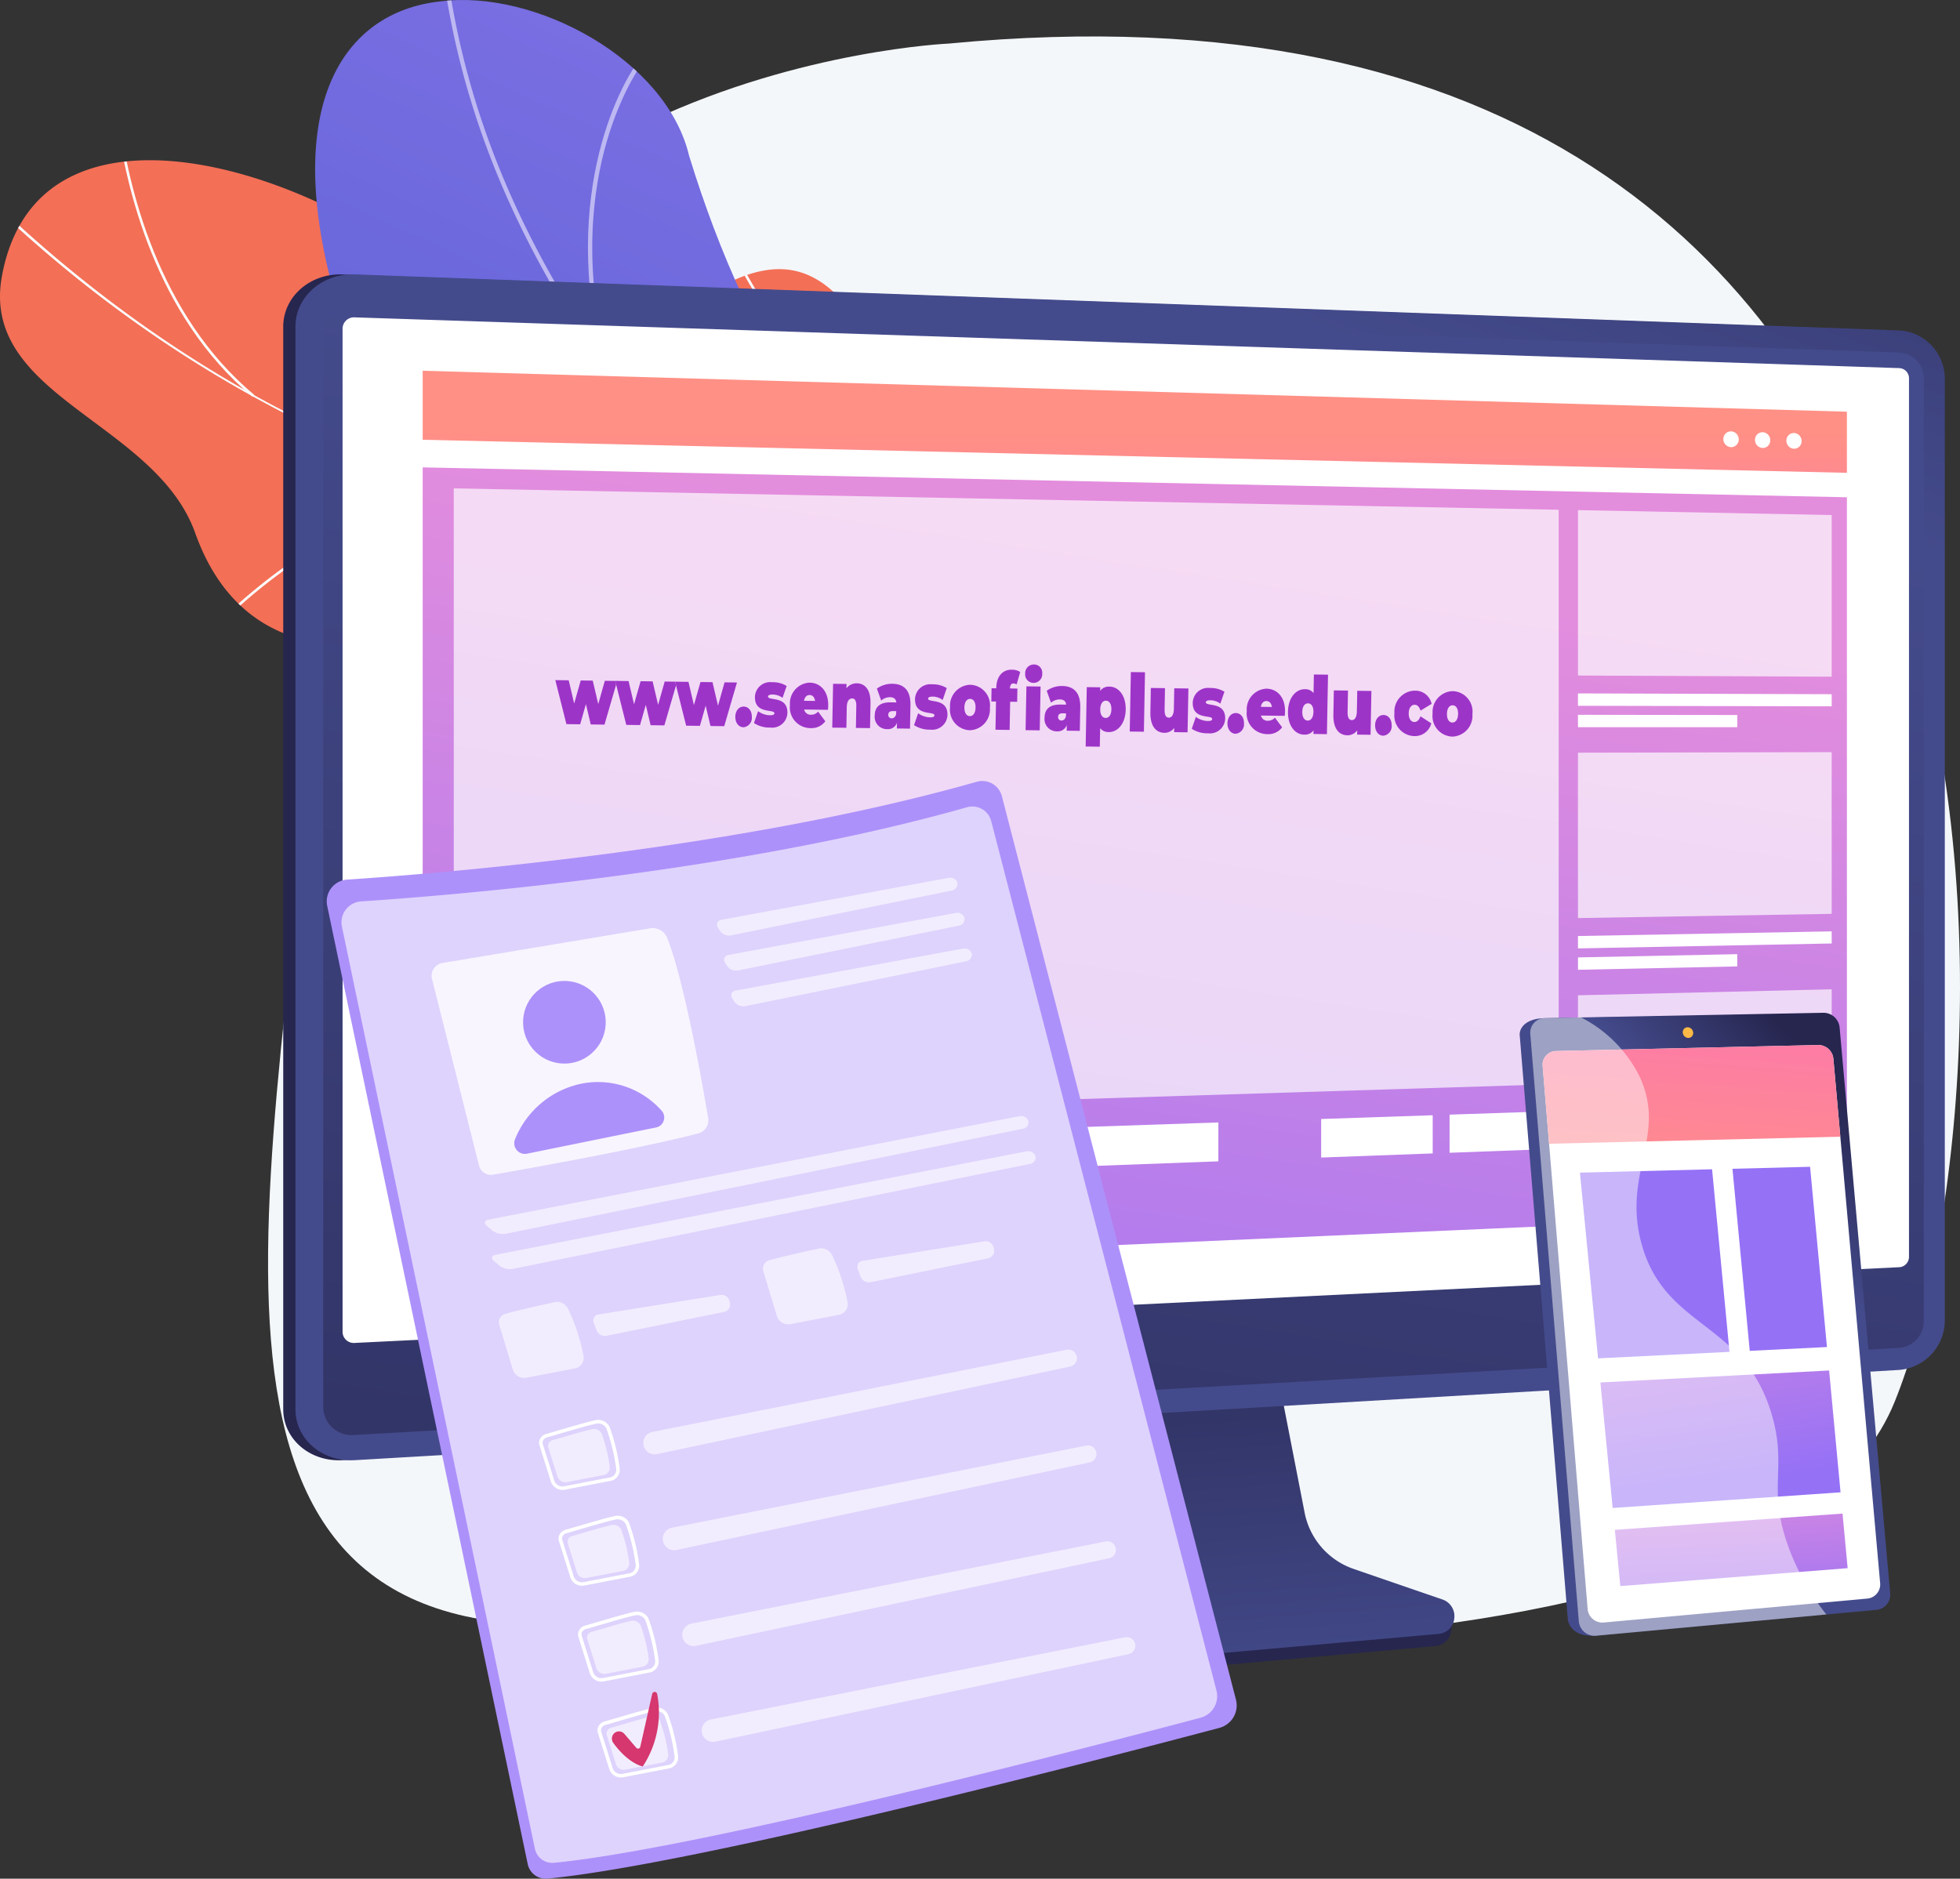 <svg xmlns="http://www.w3.org/2000/svg" xmlns:xlink="http://www.w3.org/1999/xlink" width="232.107" height="222.508" viewBox="0 0 232.107 222.508">
  <rect x="0" y="0" width="232.107" height="222.508" fill="#333333" stroke="none"/>
  <defs>
    <linearGradient id="linear-gradient" x1="-3.276" y1="-7.408" x2="-2.983" y2="-4.109" gradientUnits="objectBoundingBox">
      <stop offset="0" stop-color="#ffc444"/>
      <stop offset="0.996" stop-color="#f36f56"/>
    </linearGradient>
    <clipPath id="clip-path">
      <path id="Trazado_101243" data-name="Trazado 101243" d="M-2574.7,7261.89c4.646,8.705,9.733,17.373,14.459,26.114-3.565,4.358-7.865,9.4-13.7,5.506-8.108-5.411-22.323,4.021-27.916,9.554-6.922,6.848-23.259,20.259-29.989,7.622-5.6-10.52-4.884-19.223-18.838-15.056s-24.542.992-29.027-11.562c-4.72-13.21-25.525-16.146-22.887-30.453,4.6-24.929,41.928-11.038,55.365,3.84s17.907,4,29.665-2.538c16.052-8.923,17.358,13.095,27.47,13.862C-2582.173,7269.382-2580.21,7265.73-2574.7,7261.89Z" transform="translate(2702.83 -7239.912)" fill="none"/>
    </clipPath>
    <clipPath id="clip-path-2">
      <path id="Trazado_101252" data-name="Trazado 101252" d="M-2053.932,7126.832q10.773-6.8,21.282-14.122c.175.058-4.709-17.757-16.524-23-23.206-10.014-19.39-29.924-20.376-40.282-.816-14.862-10.143-29.23-22.872-20.122-12.547,8.545-27.076-18.643-34.317-41.34-2.66-11.43-18.271-19.809-29.489-18.333-11.565,1.252-18.736,12.36-12.523,34.739,6.091,26.4,30.342,33.2,42.319,42.48,11.773,9.1,1.022,25.457,17.832,30.7,14.363,4.91,30.2,5.994,30.754,19.914C-2077.482,7111.306-2072.085,7120.363-2053.932,7126.832Z" transform="translate(2171.042 -6969.465)" fill="none"/>
    </clipPath>
    <linearGradient id="linear-gradient-2" x1="-0.093" y1="-0.943" x2="-0.529" y2="0.147" gradientUnits="objectBoundingBox">
      <stop offset="0" stop-color="#aa80f9"/>
      <stop offset="0.996" stop-color="#6165d7"/>
    </linearGradient>
    <linearGradient id="linear-gradient-3" x1="0.104" y1="0.52" x2="0.271" y2="0.496" gradientUnits="objectBoundingBox">
      <stop offset="0.004" stop-color="#26264f"/>
      <stop offset="1" stop-color="#444b8c"/>
    </linearGradient>
    <linearGradient id="linear-gradient-4" x1="0.224" y1="1.168" x2="0.333" y2="0.92" gradientUnits="objectBoundingBox">
      <stop offset="0" stop-color="#444b8c"/>
      <stop offset="0.996" stop-color="#26264f"/>
    </linearGradient>
    <linearGradient id="linear-gradient-5" x1="0.544" y1="1.144" x2="0.375" y2="-0.313" xlink:href="#linear-gradient-4"/>
    <linearGradient id="linear-gradient-6" x1="0.69" y1="0.085" x2="0.96" y2="-0.45" xlink:href="#linear-gradient-4"/>
    <linearGradient id="linear-gradient-7" x1="0.574" y1="0.133" x2="0.226" y2="1.688" xlink:href="#linear-gradient-4"/>
    <linearGradient id="linear-gradient-8" x1="0.596" y1="0.113" x2="0.23" y2="1.443" gradientUnits="objectBoundingBox">
      <stop offset="0.004" stop-color="#e38ddd"/>
      <stop offset="1" stop-color="#9571f6"/>
    </linearGradient>
    <linearGradient id="linear-gradient-9" x1="0.499" y1="0.59" x2="0.478" y2="3.084" gradientUnits="objectBoundingBox">
      <stop offset="0" stop-color="#ff9085"/>
      <stop offset="1" stop-color="#fb6fbb"/>
    </linearGradient>
    <linearGradient id="linear-gradient-10" x1="0.783" y1="0.513" x2="1.84" y2="0.513" xlink:href="#linear-gradient-4"/>
    <linearGradient id="linear-gradient-11" x1="1.204" y1="0.66" x2="1.349" y2="0.427" xlink:href="#linear-gradient-4"/>
    <linearGradient id="linear-gradient-12" x1="0.242" y1="1.669" x2="0.903" y2="-1.221" xlink:href="#linear-gradient-9"/>
    <linearGradient id="linear-gradient-13" x1="28.137" y1="-0.692" x2="-2.69" y2="80.748" xlink:href="#linear-gradient"/>
    <linearGradient id="linear-gradient-14" x1="-4.783" y1="0.412" x2="-3.779" y2="2.133" xlink:href="#linear-gradient-8"/>
    <linearGradient id="linear-gradient-15" x1="-8.374" y1="-0.165" x2="-6.545" y2="1.869" xlink:href="#linear-gradient-8"/>
    <linearGradient id="linear-gradient-16" x1="-3.028" y1="-0.246" x2="-2.53" y2="1.64" xlink:href="#linear-gradient-8"/>
    <linearGradient id="linear-gradient-17" x1="-3.091" y1="-0.246" x2="-2.749" y2="2.138" xlink:href="#linear-gradient-8"/>
    <linearGradient id="linear-gradient-18" x1="-22.216" y1="-8.871" x2="-27.178" y2="-3.544" gradientUnits="objectBoundingBox">
      <stop offset="0" stop-color="#d5376e"/>
      <stop offset="1" stop-color="#ef7549"/>
    </linearGradient>
  </defs>
  <g id="Grupo_53588" data-name="Grupo 53588" transform="translate(2702.838 -6969.465)">
    <g id="Grupo_53574" data-name="Grupo 53574" transform="translate(-2702.838 6969.465)">
      <g id="Grupo_53546" data-name="Grupo 53546">
        <path id="Trazado_101236" data-name="Trazado 101236" d="M-2169.869,7031.848s-69.583,3.023-73.53,64.22-22.207,119.421,22.207,122.9,148.541,10.226,163.346-26.232S-2035.639,7019.009-2169.869,7031.848Z" transform="translate(2282.205 -7026.686)" fill="#f4f7fa"/>
        <g id="Grupo_53520" data-name="Grupo 53520" transform="translate(0 18.977)">
          <g id="Grupo_53519" data-name="Grupo 53519">
            <path id="Trazado_101237" data-name="Trazado 101237" d="M-2570.458,7293.208a11.833,11.833,0,0,0,1.568-5.356c-.871-6.263-1.739-18.095-6.817-22.439-.868-.742-5.162,2.192-6.411,1.98-3.192,1.207-4.225,1.824-7.823,1.479-10.623-1.015-11.426-22.8-27.615-13.942-11.859,6.49-16.216,17.422-29.679,2.53s-50.767-28.766-55.373-3.842c-2.643,14.3,18.17,17.242,22.887,30.454,4.482,12.555,15.072,15.727,29.028,11.561s13.224,4.534,18.839,15.058c6.745,12.641,23.024-.784,30.011-7.623C-2596.216,7297.562-2578.174,7287.334-2570.458,7293.208Z" transform="translate(2702.839 -7239.915)" fill="url(#linear-gradient)"/>
            <g id="Grupo_53518" data-name="Grupo 53518" transform="translate(0.001)">
              <g id="Grupo_53517" data-name="Grupo 53517" clip-path="url(#clip-path)">
                <g id="Grupo_53516" data-name="Grupo 53516" transform="translate(-0.445 -5.205)">
                  <path id="Trazado_101238" data-name="Trazado 101238" d="M-2577.9,7348.959l-.1-.287c-44.155,16.158-93.112,4.368-130.96-31.539l-.21.223c17.937,17.017,39.194,29.051,61.472,34.8A117.066,117.066,0,0,0-2577.9,7348.959Z" transform="translate(2709.177 -7306.511)" fill="#fcfdfe"/>
                  <path id="Trazado_101239" data-name="Trazado 101239" d="M-1663.471,7887.372c5.588-11.583,19.687-26.381,31.427-32.986l-.15-.267c-11.787,6.633-25.941,21.489-31.552,33.121Z" transform="translate(1737.102 -7805.816)" fill="#fcfdfe"/>
                  <path id="Trazado_101240" data-name="Trazado 101240" d="M-1426.472,7433.8l-.021-.3c-6.985.49-13.95-2.57-20.7-9.1-4.95-4.785-9.671-11.288-14.033-19.327l-.268.146c4.377,8.066,9.117,14.593,14.089,19.4C-1440.591,7431.2-1433.548,7434.292-1426.472,7433.8Z" transform="translate(1549.044 -7388.274)" fill="#fcfdfe"/>
                  <path id="Trazado_101241" data-name="Trazado 101241" d="M-2297.071,7798.866l-.006-.3c-13.215.247-24.5,8.359-31.639,15.122l.21.222C-2321.405,7807.179-2310.188,7799.111-2297.071,7798.866Z" transform="translate(2355.412 -7754.157)" fill="#fcfdfe"/>
                  <path id="Trazado_101242" data-name="Trazado 101242" d="M-2490.241,7198.962l.2-.234c-11.444-9.526-14.944-24.758-16.011-32.99l-.3.04C-2505.287,7174.054-2501.766,7189.371-2490.241,7198.962Z" transform="translate(2520.591 -7165.738)" fill="#fcfdfe"/>
                </g>
              </g>
            </g>
          </g>
        </g>
        <g id="Grupo_53524" data-name="Grupo 53524" transform="translate(37.315)">
          <g id="Grupo_53523" data-name="Grupo 53523">
            <g id="Grupo_53522" data-name="Grupo 53522" clip-path="url(#clip-path-2)">
              <path id="Trazado_101244" data-name="Trazado 101244" d="M-2053.932,7126.832q10.773-6.8,21.282-14.122c.175.058-4.709-17.757-16.524-23-23.206-10.014-19.39-29.924-20.376-40.282-.86-14.831-9.474-27.485-22.5-21.953-14.577,5.855-27.708-16.746-34.685-39.509-2.66-11.43-18.271-19.809-29.489-18.333-11.565,1.252-18.736,12.36-12.523,34.739,6.091,26.4,30.342,33.2,42.319,42.48,11.773,9.1,1.022,25.457,17.832,30.7,14.363,4.91,30.2,5.994,30.754,19.914C-2077.482,7111.306-2072.085,7120.363-2053.932,7126.832Z" transform="translate(2171.042 -6969.465)" fill="url(#linear-gradient-2)"/>
              <g id="Grupo_53521" data-name="Grupo 53521" transform="translate(-2.081 -6.965)">
                <path id="Trazado_101245" data-name="Trazado 101245" d="M-1848.223,7030.793c-.063-.148-22.98-32.038-50.811-60.634-4.2-4.76-8.575-9.5-12.806-14.089-23.561-25.541-45.816-49.667-49.4-85.872l-.5.05c3.6,36.375,25.915,60.56,49.535,86.165,4.229,4.585,8.6,9.325,12.807,14.09a591.822,591.822,0,0,1,50.724,60.506Z" transform="translate(1978.513 -6870.199)" fill="#beb8f2"/>
                <path id="Trazado_101246" data-name="Trazado 101246" d="M-2155.7,7441.512l.206-.462c-12.779-5.718-29.106-14.661-37.877-19.464-7.1-3.887-7.118-3.877-7.337-3.735l.137.213-.02.249c.327.075,3.261,1.683,6.976,3.717C-2184.833,7426.837-2168.5,7435.785-2155.7,7441.512Z" transform="translate(2200.704 -7379.383)" fill="#beb8f2"/>
                <path id="Trazado_101247" data-name="Trazado 101247" d="M-1708.2,7096.588c-3.047-11.633-1.756-20.757-.136-26.363,1.765-6.106,4.38-9.713,4.78-9.984l-.11-.162.055-.314c-.149-.026-.266.065-.43.244-2.345,2.549-10.006,16.251-4.648,36.708Z" transform="translate(1744.945 -7046.46)" fill="#beb8f2"/>
                <path id="Trazado_101248" data-name="Trazado 101248" d="M-925.9,7786.568l.435-.257c-12.207-20.563-6.441-47.353-3.4-57.916a8.292,8.292,0,0,0,.226-.84l-.5-.054.252.027-.251-.029c-.009.063-.1.384-.209.756a103.692,103.692,0,0,0-3.963,22.517C-934.139,7764.839-931.646,7776.884-925.9,7786.568Z" transform="translate(1022.383 -7667.344)" fill="#beb8f2"/>
                <path id="Trazado_101249" data-name="Trazado 101249" d="M-1450.813,8353.774l-.117-.22.023.249-.259-.157.076-.292h0c.3-.177,20.142-7.687,35.926,3.095l-.285.419C-1431.072,8346.193-1450.631,8353.688-1450.813,8353.774Zm-.117-.223-.023-.251Z" transform="translate(1503.76 -8246.765)" fill="#beb8f2"/>
                <path id="Trazado_101250" data-name="Trazado 101250" d="M-435.965,8714.327c-2.115-4.332-3.867-12.543-.21-27.05.208-.823.208-.823.137-.936l-.428.27.214-.135-.251,0c-.007.06-.079.349-.163.682-3.695,14.654-1.906,22.986.245,27.4Z" transform="translate(562.428 -8558.906)" fill="#beb8f2"/>
                <path id="Trazado_101251" data-name="Trazado 101251" d="M-841.684,8876.49l.387-.325c-5.761-6.85-19.274-7.736-26.816-7.655-.239,0-.393,0-.45,0l-.029.5c.061,0,.227,0,.484,0C-860.655,8868.936-847.311,8869.8-841.684,8876.49Z" transform="translate(962.064 -8728.287)" fill="#beb8f2"/>
              </g>
            </g>
          </g>
        </g>
        <g id="Grupo_53537" data-name="Grupo 53537" transform="translate(33.541 32.499)">
          <path id="Trazado_101253" data-name="Trazado 101253" d="M-2217.785,7573.058c-3.875.227-7.042-2.482-7.042-6.039v-128.2c0-3.557,3.168-6.337,7.042-6.2l182.912,6.637a5.739,5.739,0,0,1,5.365,5.8v111.393a5.9,5.9,0,0,1-5.365,5.919Z" transform="translate(2224.827 -7432.618)" fill="url(#linear-gradient-3)"/>
          <path id="Trazado_101254" data-name="Trazado 101254" d="M-1100.206,9253.136a8.924,8.924,0,0,1-5.725-6.819l-4.255-22.1-36.4,1.356-4.48,23.02c-.627,3.225,1.884,6.457,4.777,7.646l15.229,6.249a18.914,18.914,0,0,0,8.9,1.355l32.184-2.888a2.047,2.047,0,0,0,1.8-1.856c.11-1,.769-2.113-.128-2.425Z" transform="translate(1226.5 -9098.508)" fill="url(#linear-gradient-4)"/>
          <path id="Trazado_101255" data-name="Trazado 101255" d="M-1083.583,9238.8a8.845,8.845,0,0,1-5.719-6.733l-4.251-21.817-35.512,1.34-4.475,22.729a6.718,6.718,0,0,0,3.921,7.549l15.214,6.173a19.137,19.137,0,0,0,8.894,1.336l32.152-2.852a2.032,2.032,0,0,0,1.8-1.833,2.088,2.088,0,0,0-1.353-2.219Z" transform="translate(1210.237 -9085.516)" fill="url(#linear-gradient-5)"/>
          <g id="Grupo_53536" data-name="Grupo 53536" transform="translate(1.448)">
            <g id="Grupo_53525" data-name="Grupo 53525">
              <path id="Trazado_101256" data-name="Trazado 101256" d="M-2197.146,7573.058c-3.875.227-7.043-2.482-7.043-6.039v-128.2c0-3.557,3.168-6.337,7.043-6.2l182.912,6.637a5.739,5.739,0,0,1,5.365,5.8v111.393a5.9,5.9,0,0,1-5.365,5.919Z" transform="translate(2204.188 -7432.618)" fill="url(#linear-gradient-6)"/>
              <path id="Trazado_101257" data-name="Trazado 101257" d="M-1970.679,7481.519l-182.912-6.268a3.465,3.465,0,0,0-3.756,3.312V7606.48a3.376,3.376,0,0,0,3.756,3.229l182.912-10.318a3.146,3.146,0,0,0,2.873-3.163V7484.62A3.063,3.063,0,0,0-1970.679,7481.519Z" transform="translate(2160.633 -7472.257)" fill="url(#linear-gradient-7)"/>
              <path id="Trazado_101258" data-name="Trazado 101258" d="M-2123.216,7626.555a1.328,1.328,0,0,1-1.464-1.27v-118.9a1.354,1.354,0,0,1,1.464-1.293l182.911,6.011a1.2,1.2,0,0,1,1.123,1.209v104.045a1.222,1.222,0,0,1-1.123,1.229Z" transform="translate(2130.259 -7500.002)" fill="#fff"/>
            </g>
            <g id="Grupo_53535" data-name="Grupo 53535" transform="translate(15.066 11.412)">
              <path id="Trazado_101259" data-name="Trazado 101259" d="M-1820.815,7846.667l-168.659,7.407v-95.717l168.659,3.54Z" transform="translate(1989.474 -7746.913)" fill="url(#linear-gradient-8)"/>
              <path id="Trazado_101260" data-name="Trazado 101260" d="M-1820.815,7607.345l-168.659-3.915v-8.174l168.659,4.85Z" transform="translate(1989.474 -7595.256)" fill="url(#linear-gradient-9)"/>
              <g id="Grupo_53526" data-name="Grupo 53526" transform="translate(154.029 7.175)">
                <path id="Trazado_101261" data-name="Trazado 101261" d="M207.484,7698.477a.9.9,0,0,1-.91.914.954.954,0,0,1-.911-.96.9.9,0,0,1,.911-.914A.954.954,0,0,1,207.484,7698.477Z" transform="translate(-205.664 -7697.516)" fill="#fff"/>
                <path id="Trazado_101262" data-name="Trazado 101262" d="M260.818,7699.9a.891.891,0,0,1-.9.911.95.95,0,0,1-.906-.957.892.892,0,0,1,.906-.911A.949.949,0,0,1,260.818,7699.9Z" transform="translate(-255.265 -7698.839)" fill="#fff"/>
                <path id="Trazado_101263" data-name="Trazado 101263" d="M313.85,7701.308a.887.887,0,0,1-.9.907.945.945,0,0,1-.9-.955.888.888,0,0,1,.9-.908A.946.946,0,0,1,313.85,7701.308Z" transform="translate(-304.585 -7700.154)" fill="#fff"/>
              </g>
              <g id="Grupo_53527" data-name="Grupo 53527" transform="translate(3.679 13.931)" opacity="0.68">
                <path id="Trazado_101264" data-name="Trazado 101264" d="M-1806.2,7864.34l-130.845,4.108v-74.656l130.845,2.532Z" transform="translate(1937.047 -7793.792)" fill="#fff"/>
              </g>
              <g id="Grupo_53529" data-name="Grupo 53529" transform="translate(136.812 16.507)">
                <g id="Grupo_53528" data-name="Grupo 53528" transform="translate(0)">
                  <path id="Trazado_101265" data-name="Trazado 101265" d="M-9.657,7850.238-39.7,7850.1V7830.51l30.046.581Z" transform="translate(39.702 -7830.51)" fill="#fff" opacity="0.68"/>
                </g>
                <path id="Trazado_101266" data-name="Trazado 101266" d="M-9.657,8141.417l-30.046-.062v-1.467l30.046.094Z" transform="translate(39.702 -8118.18)" fill="#fff"/>
                <path id="Trazado_101267" data-name="Trazado 101267" d="M-20.836,8177.461l-18.866,0v-1.468l18.866.024Z" transform="translate(39.702 -8151.75)" fill="#fff"/>
              </g>
              <g id="Grupo_53531" data-name="Grupo 53531" transform="translate(136.812 45.177)">
                <g id="Grupo_53530" data-name="Grupo 53530" transform="translate(0)">
                  <path id="Trazado_101268" data-name="Trazado 101268" d="M-9.657,8258.241l-30.046.5v-19.588l30.046-.063Z" transform="translate(39.702 -8239.095)" fill="#fff" opacity="0.68"/>
                </g>
                <path id="Trazado_101269" data-name="Trazado 101269" d="M-9.657,8542.96l-30.046.584v-1.467l30.046-.552Z" transform="translate(39.702 -8520.305)" fill="#fff"/>
                <path id="Trazado_101270" data-name="Trazado 101270" d="M-20.836,8581.491l-18.866.4v-1.466l18.866-.384Z" transform="translate(39.702 -8556.12)" fill="#fff"/>
              </g>
              <g id="Grupo_53533" data-name="Grupo 53533" transform="translate(136.812 73.265)">
                <g id="Grupo_53532" data-name="Grupo 53532" transform="translate(0)">
                  <path id="Trazado_101271" data-name="Trazado 101271" d="M-9.657,8658.542l-30.046,1.15V8640.1l30.046-.709Z" transform="translate(39.702 -8639.396)" fill="#fff" opacity="0.68"/>
                </g>
                <path id="Trazado_101272" data-name="Trazado 101272" d="M-9.657,8943.26l-30.046,1.229v-1.467l30.046-1.2Z" transform="translate(39.702 -8920.605)" fill="#fff"/>
                <path id="Trazado_101273" data-name="Trazado 101273" d="M-20.836,8985.212l-18.866.809v-1.467l18.866-.788Z" transform="translate(39.702 -8959.602)" fill="#fff"/>
              </g>
              <g id="Grupo_53534" data-name="Grupo 53534" transform="translate(3.679 87.67)">
                <path id="Trazado_101274" data-name="Trazado 101274" d="M-1846.5,8868.691l-90.549,3.361v-4.907l90.549-3.059Z" transform="translate(1937.047 -8862.727)" fill="#fff"/>
                <path id="Trazado_101275" data-name="Trazado 101275" d="M-243.51,8849.158l-12.919.48v-4.516l12.919-.436Z" transform="translate(374.356 -8844.688)" fill="#fff"/>
                <path id="Trazado_101276" data-name="Trazado 101276" d="M-459.917,8856.389l-13.21.49v-4.566l13.21-.445Z" transform="translate(575.847 -8851.363)" fill="#fff"/>
                <path id="Trazado_101277" data-name="Trazado 101277" d="M-1895.621,9006.256l-41.426,1.7v-2.454l41.426-1.635Z" transform="translate(1937.047 -8992.702)" fill="#fff"/>
              </g>
            </g>
          </g>
        </g>
        <g id="Grupo_53545" data-name="Grupo 53545" transform="translate(179.966 119.954)">
          <g id="Grupo_53541" data-name="Grupo 53541">
            <g id="Grupo_53540" data-name="Grupo 53540">
              <g id="Grupo_53539" data-name="Grupo 53539">
                <path id="Trazado_101278" data-name="Trazado 101278" d="M-101.626,8683.247l5.93,66.545a1.8,1.8,0,0,1-1.557,1.99l-32.085,3.306c-1.92.1-2.935-.94-3.022-1.987l-5.692-69.089c-.084-1.02.869-1.981,2.766-2.051l31.791-.469A1.914,1.914,0,0,1-101.626,8683.247Z" transform="translate(138.056 -8681.316)" fill="url(#linear-gradient-10)"/>
                <path id="Trazado_101279" data-name="Trazado 101279" d="M-83.609,8680.757l5.984,66.94a1.807,1.807,0,0,1-1.565,2l-33.292,3.072a1.877,1.877,0,0,1-2.016-1.742l-5.742-69.507a1.724,1.724,0,0,1,1.69-1.9l33.062-.634A1.927,1.927,0,0,1-83.609,8680.757Z" transform="translate(121.496 -8678.99)" fill="url(#linear-gradient-11)"/>
                <path id="Trazado_101280" data-name="Trazado 101280" d="M-64.975,8735l5.534,62.048a1.687,1.687,0,0,1-1.463,1.867l-31.3,2.843a1.754,1.754,0,0,1-1.876-1.628l-5.324-64.279a1.618,1.618,0,0,1,1.572-1.78l31.1-.714A1.789,1.789,0,0,1-64.975,8735Z" transform="translate(102.122 -8729.542)" fill="#fff"/>
                <g id="Grupo_53538" data-name="Grupo 53538" transform="translate(2.712 3.815)">
                  <path id="Trazado_101281" data-name="Trazado 101281" d="M-64.975,8735a1.789,1.789,0,0,0-1.757-1.644l-31.1.714a1.618,1.618,0,0,0-1.572,1.78l.762,9.2,34.49-.833Z" transform="translate(99.41 -8733.356)" fill="url(#linear-gradient-12)"/>
                </g>
              </g>
              <path id="Trazado_101282" data-name="Trazado 101282" d="M138.376,8704a.578.578,0,0,1-.56.645.674.674,0,0,1-.669-.619.579.579,0,0,1,.56-.646A.676.676,0,0,1,138.376,8704Z" transform="translate(-117.835 -8701.668)" fill="url(#linear-gradient-13)"/>
            </g>
          </g>
          <g id="Grupo_53543" data-name="Grupo 53543" transform="translate(7.133 18.235)">
            <g id="Grupo_53542" data-name="Grupo 53542" transform="translate(0)">
              <path id="Trazado_101283" data-name="Trazado 101283" d="M-18.688,8964.707l-15.562.768-2.148-21.993,15.648-.4Z" transform="translate(36.398 -8942.785)" fill="url(#linear-gradient-14)"/>
              <path id="Trazado_101284" data-name="Trazado 101284" d="M232.189,8960.213l-9.142.451L221,8939.1l9.192-.236Z" transform="translate(-202.937 -8938.862)" fill="url(#linear-gradient-15)"/>
              <path id="Trazado_101285" data-name="Trazado 101285" d="M26.638,9297.163l-26.983,1.853L-1.8,9284.154l27.084-1.421Z" transform="translate(4.224 -9258.605)" fill="url(#linear-gradient-16)"/>
              <path id="Trazado_101286" data-name="Trazado 101286" d="M50.073,9530.725l-26.92,2.121-.65-6.658,26.965-1.928Z" transform="translate(-18.37 -9483.184)" fill="url(#linear-gradient-17)"/>
            </g>
          </g>
          <g id="Grupo_53544" data-name="Grupo 53544" transform="translate(1.25 0.549)" opacity="0.48" style="mix-blend-mode: soft-light;isolation: isolate">
            <path id="Trazado_101287" data-name="Trazado 101287" d="M-91.608,8733.987c-3.227-11.276-12.638-10.147-15.452-20.338-2.311-8.369,3.018-12.78-.215-19.786a15.716,15.716,0,0,0-6.946-7.046l-4.329.082a1.728,1.728,0,0,0-1.69,1.9l5.742,69.507a1.879,1.879,0,0,0,2.016,1.743l27.3-2.52a28.572,28.572,0,0,1-4.551-8.179C-92.169,8742.463-89.823,8740.223-91.608,8733.987Z" transform="translate(120.246 -8686.817)" fill="#fff"/>
          </g>
        </g>
      </g>
      <g id="Grupo_53573" data-name="Grupo 53573" transform="translate(65.762 78.698)">
        <g id="Grupo_53572" data-name="Grupo 53572">
          <g id="Grupo_53547" data-name="Grupo 53547" transform="translate(0 1.854)">
            <path id="Trazado_101288" data-name="Trazado 101288" d="M-1759.766,8117.528l1.23.015.111.439-1.378,4.737-1.63-.021-.57-2.41-.682,2.393-1.63-.021-1.311-5.211,1.586.021.645,2.752.777-2.733,1.423.02.652,2.78Z" transform="translate(1765.627 -8117.449)" fill="#9d34c8"/>
          </g>
          <g id="Grupo_53548" data-name="Grupo 53548" transform="translate(21.315 4.987)">
            <path id="Trazado_101289" data-name="Trazado 101289" d="M-1460.881,8162.1h.031c.556.008.97.5.956,1.229a1.109,1.109,0,0,1-.973,1.221h-.028c-.556-.008-.968-.526-.955-1.247S-1461.422,8162.111-1460.881,8162.1Z" transform="translate(1461.851 -8162.101)" fill="#9d34c8"/>
          </g>
          <g id="Grupo_53549" data-name="Grupo 53549" transform="translate(14.182 2.041)">
            <path id="Trazado_101290" data-name="Trazado 101290" d="M-1563.518,8120.118l.237,0,1.349.019.645,2.752.777-2.733,1.423.018.652,2.781.777-2.762,1.468.02-1.505,5.173-1.63-.021-.57-2.409-.682,2.393-1.63-.021-1.2-4.771Z" transform="translate(1563.518 -8120.118)" fill="#9d34c8"/>
          </g>
          <g id="Grupo_53550" data-name="Grupo 53550" transform="translate(7.091 1.947)">
            <path id="Trazado_101291" data-name="Trazado 101291" d="M-1664.572,8118.783h.056l.181,0,1.349.018.645,2.752.777-2.733,1.423.019.652,2.78.778-2.762,1.467.021-.237,0,.111.438-1.378,4.736-1.63-.021-.57-2.41-.682,2.393-1.63-.021-1.2-4.771Z" transform="translate(1664.572 -8118.783)" fill="#9d34c8"/>
          </g>
          <g id="Grupo_53551" data-name="Grupo 53551" transform="translate(23.525 2.098)">
            <path id="Trazado_101292" data-name="Trazado 101292" d="M-1428.245,8120.934h.109a3.107,3.107,0,0,1,1.645.449l-.486,1.407a1.985,1.985,0,0,0-1.164-.394h-.064c-.378.006-.487.122-.489.239-.01.54,2.33-.132,2.291,1.947a1.807,1.807,0,0,1-2.016,1.728h-.114a3.317,3.317,0,0,1-1.828-.536l.485-1.408a2.429,2.429,0,0,0,1.407.483h.075c.347-.006.446-.1.448-.239.01-.532-2.337.15-2.3-1.929A1.806,1.806,0,0,1-1428.245,8120.934Z" transform="translate(1430.361 -8120.933)" fill="#9d34c8"/>
          </g>
          <g id="Grupo_53552" data-name="Grupo 53552" transform="translate(27.788 2.156)">
            <path id="Trazado_101293" data-name="Trazado 101293" d="M-1367.257,8121.757c1.2.017,2.213.96,2.18,2.716,0,.152-.021.352-.031.5l-2.816-.037a.781.781,0,0,0,.8.618h.051a1.1,1.1,0,0,0,.8-.368l.853,1.141a2,2,0,0,1-1.68.812h-.106a2.45,2.45,0,0,1-2.4-2.728,2.458,2.458,0,0,1,2.274-2.655Zm-.677,2.146,1.3.017c-.059-.437-.3-.7-.639-.7h-.022c-.337.006-.57.257-.644.684" transform="translate(1369.605 -8121.757)" fill="#9d34c8"/>
          </g>
          <g id="Grupo_53553" data-name="Grupo 53553" transform="translate(32.794 2.23)">
            <path id="Trazado_101294" data-name="Trazado 101294" d="M-1295.407,8122.81h.053c.934.013,1.647.715,1.616,2.348l-.055,2.961-1.674-.022.048-2.591c.012-.646-.177-.895-.48-.9h-.02c-.332.006-.615.282-.629,1.036l-.046,2.438-1.674-.021.1-5.191,1.593.021-.01.513A1.524,1.524,0,0,1-1295.407,8122.81Z" transform="translate(1298.268 -8122.81)" fill="#9d34c8"/>
          </g>
          <g id="Grupo_53554" data-name="Grupo 53554" transform="translate(37.823 2.285)">
            <path id="Trazado_101295" data-name="Trazado 101295" d="M-1224.507,8123.6c1.393.019,2.179.8,2.146,2.525l-.052,2.791-1.556-.021.013-.683a1.115,1.115,0,0,1-1.1.763h-.059a1.456,1.456,0,0,1-1.474-1.634c.018-.97.58-1.519,1.752-1.541h.13l.674.009c-.044-.4-.278-.611-.752-.617h-.042a1.583,1.583,0,0,0-1,.395l-.507-1.421a3.065,3.065,0,0,1,1.74-.564Zm.452,3.6.007-.36-.415,0h-.038c-.329.006-.476.155-.482.43a.385.385,0,0,0,.393.423h.017c.223,0,.425-.153.518-.487" transform="translate(1226.593 -8123.599)" fill="#9d34c8"/>
          </g>
          <g id="Grupo_53555" data-name="Grupo 53555" transform="translate(42.485 2.348)">
            <path id="Trazado_101296" data-name="Trazado 101296" d="M-1158.033,8124.5h.109a3.1,3.1,0,0,1,1.645.448l-.485,1.408a1.99,1.99,0,0,0-1.164-.4H-1158c-.376.007-.484.123-.486.239-.01.541,2.33-.13,2.291,1.948a1.807,1.807,0,0,1-2.016,1.728h-.114a3.328,3.328,0,0,1-1.828-.536l.486-1.409a2.438,2.438,0,0,0,1.407.485h.075c.347-.006.445-.1.448-.239.01-.531-2.337.149-2.3-1.93A1.806,1.806,0,0,1-1158.033,8124.5Z" transform="translate(1160.149 -8124.498)" fill="#9d34c8"/>
          </g>
          <g id="Grupo_53556" data-name="Grupo 53556" transform="translate(46.749 2.407)">
            <path id="Trazado_101297" data-name="Trazado 101297" d="M-1096.98,8125.333a2.42,2.42,0,0,1,2.306,2.717,2.468,2.468,0,0,1-2.326,2.664h-.081a2.43,2.43,0,0,1-2.306-2.726,2.464,2.464,0,0,1,2.325-2.655Zm.609,2.694c.013-.673-.27-1.019-.64-1.023h-.02c-.362.007-.647.345-.659,1.007s.27,1.028.641,1.034h.019c.362-.008.647-.354.66-1.018" transform="translate(1099.387 -8125.333)" fill="#9d34c8"/>
          </g>
          <g id="Grupo_53557" data-name="Grupo 53557" transform="translate(55.643)">
            <path id="Trazado_101298" data-name="Trazado 101298" d="M-971.606,8091.03a.972.972,0,0,1,.988,1.067,1.029,1.029,0,0,1-.992,1.116h-.037a1,1,0,0,1-.987-1.1,1.016,1.016,0,0,1,.991-1.078Z" transform="translate(972.634 -8091.03)" fill="#9d34c8"/>
          </g>
          <g id="Grupo_53558" data-name="Grupo 53558" transform="translate(55.689 2.59)">
            <path id="Trazado_101299" data-name="Trazado 101299" d="M-971.977,8133.129l.1-5.19,1.675.021-.1,5.191Z" transform="translate(971.977 -8127.938)" fill="#9d34c8"/>
          </g>
          <g id="Grupo_53559" data-name="Grupo 53559" transform="translate(51.631 0.621)">
            <path id="Trazado_101300" data-name="Trazado 101300" d="M-1027.2,8101.5c-.229,0-.389.184-.4.593l.882.021-.029,1.564-.83-.01-.062,3.341-1.675-.022.062-3.34-.556-.009.03-1.565.556.007v-.028c.024-1.31.665-2.155,1.776-2.178h.073a1.843,1.843,0,0,1,.988.27l-.428,1.484a.758.758,0,0,0-.376-.128Z" transform="translate(1029.809 -8099.876)" fill="#9d34c8"/>
          </g>
          <g id="Grupo_53560" data-name="Grupo 53560" transform="translate(57.932 2.55)">
            <path id="Trazado_101301" data-name="Trazado 101301" d="M-937.929,8127.377c1.393.019,2.179.8,2.147,2.523l-.052,2.79-1.556-.02.013-.684a1.115,1.115,0,0,1-1.1.764h-.059a1.456,1.456,0,0,1-1.474-1.633c.018-.971.58-1.52,1.75-1.541.043,0,.087,0,.131,0l.675.009c-.045-.4-.278-.611-.752-.617h-.042a1.567,1.567,0,0,0-1,.395l-.507-1.421a3.067,3.067,0,0,1,1.74-.564Zm.452,3.6.007-.359-.415-.006h-.038c-.329.007-.477.156-.482.43a.385.385,0,0,0,.392.423H-938c.223,0,.425-.154.518-.487" transform="translate(940.015 -8127.377)" fill="#9d34c8"/>
          </g>
          <g id="Grupo_53561" data-name="Grupo 53561" transform="translate(62.804 2.624)">
            <path id="Trazado_101302" data-name="Trazado 101302" d="M-867.738,8128.433c1.06.014,1.937,1.051,1.906,2.722-.03,1.642-.916,2.64-1.953,2.659h-.053a1.229,1.229,0,0,1-1.021-.459l-.041,2.192-1.674-.022.131-7.032,1.593.02-.008.428a1.237,1.237,0,0,1,1.052-.507Zm.209,2.7c.013-.675-.27-1.029-.641-1.034h-.019c-.362.007-.647.354-.66,1.017s.27,1.019.641,1.024h.019c.362-.007.647-.345.659-1.007" transform="translate(870.575 -8128.433)" fill="#9d34c8"/>
          </g>
          <g id="Grupo_53562" data-name="Grupo 53562" transform="translate(68.025 0.901)">
            <path id="Trazado_101303" data-name="Trazado 101303" d="M-796.034,8103.877l1.675.022-.131,7.041-1.675-.021Z" transform="translate(796.165 -8103.877)" fill="#9d34c8"/>
          </g>
          <g id="Grupo_53563" data-name="Grupo 53563" transform="translate(70.468 2.784)">
            <path id="Trazado_101304" data-name="Trazado 101304" d="M-761.3,8130.709l1.675.021-.046,2.5c-.014.74.182.989.508.994h.015c.284-.006.561-.28.575-1.037l.046-2.439,1.675.022-.1,5.191-1.593-.021.009-.494a1.425,1.425,0,0,1-1.112.574h-.048c-.97-.013-1.691-.754-1.659-2.443Z" transform="translate(761.355 -8130.709)" fill="#9d34c8"/>
          </g>
          <g id="Grupo_53564" data-name="Grupo 53564" transform="translate(75.368 2.782)">
            <path id="Trazado_101305" data-name="Trazado 101305" d="M-689.4,8130.677h.109a3.1,3.1,0,0,1,1.644.448l-.486,1.409a1.981,1.981,0,0,0-1.164-.4h-.066c-.376.007-.485.122-.487.239-.01.542,2.33-.131,2.291,1.948a1.808,1.808,0,0,1-2.016,1.728h-.114a3.342,3.342,0,0,1-1.828-.537l.486-1.409a2.43,2.43,0,0,0,1.407.484h.075c.347-.006.446-.1.448-.239.01-.531-2.337.149-2.3-1.929A1.806,1.806,0,0,1-689.4,8130.677Z" transform="translate(691.518 -8130.676)" fill="#9d34c8"/>
          </g>
          <g id="Grupo_53565" data-name="Grupo 53565" transform="translate(79.597 5.755)">
            <path id="Trazado_101306" data-name="Trazado 101306" d="M-630.28,8173.049h.03c.556.007.969.5.955,1.228a1.109,1.109,0,0,1-.972,1.222h-.029c-.556-.009-.969-.525-.955-1.247S-630.821,8173.06-630.28,8173.049Z" transform="translate(631.251 -8173.049)" fill="#9d34c8"/>
          </g>
          <g id="Grupo_53566" data-name="Grupo 53566" transform="translate(81.884 2.87)">
            <path id="Trazado_101307" data-name="Trazado 101307" d="M-596.314,8131.926c1.2.017,2.213.96,2.181,2.716,0,.151-.021.351-.032.5l-2.816-.037a.783.783,0,0,0,.8.618h.051a1.092,1.092,0,0,0,.8-.368l.854,1.142a2,2,0,0,1-1.681.811h-.106a2.452,2.452,0,0,1-2.4-2.729,2.458,2.458,0,0,1,2.273-2.654Zm-.677,2.146,1.3.017c-.059-.437-.3-.7-.639-.7h-.023c-.336.006-.569.258-.642.684" transform="translate(598.662 -8131.926)" fill="#9d34c8"/>
          </g>
          <g id="Grupo_53567" data-name="Grupo 53567" transform="translate(86.76 1.187)">
            <path id="Trazado_101308" data-name="Trazado 101308" d="M-526.107,8107.952l1.675.022-.131,7.042-1.593-.021.008-.426a1.243,1.243,0,0,1-1.053.507h-.067c-1.06-.015-1.937-1.052-1.906-2.723.03-1.642.916-2.64,1.953-2.659h.053a1.234,1.234,0,0,1,1.022.46Zm-.053,4.441c.013-.673-.27-1.019-.641-1.023h-.019c-.361.007-.647.345-.659,1.007s.27,1.028.64,1.033h.019c.362-.006.648-.353.66-1.016" transform="translate(529.177 -8107.952)" fill="#9d34c8"/>
          </g>
          <g id="Grupo_53568" data-name="Grupo 53568" transform="translate(92.14 3.069)">
            <path id="Trazado_101309" data-name="Trazado 101309" d="M-452.438,8134.774l1.675.022-.046,2.5c-.014.74.182.99.508,1h.015c.284-.006.561-.281.575-1.037l.046-2.438,1.675.021-.1,5.191-1.593-.021.009-.493a1.424,1.424,0,0,1-1.112.573h-.047c-.971-.013-1.691-.753-1.66-2.442Z" transform="translate(452.492 -8134.774)" fill="#9d34c8"/>
          </g>
          <g id="Grupo_53569" data-name="Grupo 53569" transform="translate(97.084 5.986)">
            <path id="Trazado_101310" data-name="Trazado 101310" d="M-381.075,8176.337h.031c.556.008.969.5.955,1.229a1.108,1.108,0,0,1-.972,1.22h-.03c-.556-.007-.968-.524-.955-1.246S-381.615,8176.348-381.075,8176.337Z" transform="translate(382.045 -8176.337)" fill="#9d34c8"/>
          </g>
          <g id="Grupo_53570" data-name="Grupo 53570" transform="translate(99.37 3.101)">
            <path id="Trazado_101311" data-name="Trazado 101311" d="M-347.1,8135.227h.084a1.974,1.974,0,0,1,1.965,1.564l-1.312.8c-.161-.488-.4-.689-.691-.693h-.021c-.369.007-.675.345-.687,1.007-.013.683.292,1.028.67,1.034h.02c.28-.006.521-.2.7-.675l1.282.834a2,2,0,0,1-1.941,1.511h-.081a2.436,2.436,0,0,1-2.343-2.727A2.471,2.471,0,0,1-347.1,8135.227Z" transform="translate(349.455 -8135.226)" fill="#9d34c8"/>
          </g>
          <g id="Grupo_53571" data-name="Grupo 53571" transform="translate(103.89 3.16)">
            <path id="Trazado_101312" data-name="Trazado 101312" d="M-282.635,8136.067a2.421,2.421,0,0,1,2.306,2.718,2.468,2.468,0,0,1-2.326,2.664h-.081a2.433,2.433,0,0,1-2.306-2.726,2.464,2.464,0,0,1,2.326-2.656Zm.61,2.7c.012-.675-.27-1.02-.64-1.024h-.019c-.362.007-.647.345-.659,1.007s.27,1.028.64,1.034h.019c.362-.008.647-.354.66-1.017" transform="translate(285.042 -8136.067)" fill="#9d34c8"/>
          </g>
        </g>
      </g>
    </g>
    <g id="Grupo_53587" data-name="Grupo 53587" transform="translate(-2664.145 7061.964)">
      <path id="Trazado_101313" data-name="Trazado 101313" d="M-2151.342,8302.517a2.587,2.587,0,0,1,2.363-3.114c10.423-.686,46.167-3.516,74.555-11.587a2.4,2.4,0,0,1,2.976,1.7l27.719,107a2.754,2.754,0,0,1-1.96,3.354c-11.983,3.182-61.369,16.1-79.565,17.854a2.181,2.181,0,0,1-2.344-1.728Z" transform="translate(2151.398 -8287.724)" fill="#ad91fa"/>
      <path id="Trazado_101314" data-name="Trazado 101314" d="M-2126.441,8345.068a2.491,2.491,0,0,1,2.274-3c10.03-.658,44.428-3.382,71.747-11.149a2.3,2.3,0,0,1,2.864,1.636l26.675,102.97a2.652,2.652,0,0,1-1.886,3.228c-11.531,3.062-59.058,15.5-76.569,17.182a2.1,2.1,0,0,1-2.255-1.663Z" transform="translate(2128.242 -8327.809)" fill="#fff" opacity="0.6"/>
      <path id="Trazado_101315" data-name="Trazado 101315" d="M-1974.347,8542.071l5.569,22.106a1.451,1.451,0,0,0,1.652,1.075c4.157-.726,17.1-3.025,24.294-4.883a1.615,1.615,0,0,0,1.189-1.835c-.712-4.214-2.882-16.456-4.87-21.354a1.822,1.822,0,0,0-1.993-1.11l-24.6,4.107A1.537,1.537,0,0,0-1974.347,8542.071Z" transform="translate(1986.814 -8518.622)" fill="#fff" opacity="0.78"/>
      <circle id="Elipse_3978" data-name="Elipse 3978" cx="4.895" cy="4.895" r="4.895" transform="translate(22.928 33.126) rotate(-86.101)" fill="#ad91fa"/>
      <path id="Trazado_101316" data-name="Trazado 101316" d="M-1833.449,8803.986l15.284-3.105a1.206,1.206,0,0,0,.623-2.024,10.066,10.066,0,0,0-9.71-3.111,10.87,10.87,0,0,0-7.605,6.5A1.262,1.262,0,0,0-1833.449,8803.986Z" transform="translate(1857.167 -8759.846)" fill="#ad91fa"/>
      <g id="Grupo_53575" data-name="Grupo 53575" transform="translate(46.215 11.459)" opacity="0.6">
        <path id="Trazado_101317" data-name="Trazado 101317" d="M-1465,8452.55a.805.805,0,0,0,.7-.92.883.883,0,0,0-1.047-.583l-26.885,4.963a.577.577,0,0,0-.418.924l.2.339a1.345,1.345,0,0,0,1.326.584Z" transform="translate(1492.765 -8451.029)" fill="#fff"/>
      </g>
      <g id="Grupo_53576" data-name="Grupo 53576" transform="translate(47.06 15.619)" opacity="0.6">
        <path id="Trazado_101318" data-name="Trazado 101318" d="M-1480.194,8515.3a.576.576,0,0,0-.417.922l.2.338a1.346,1.346,0,0,0,1.326.585l26.126-5.307a.806.806,0,0,0,.7-.92.885.885,0,0,0-1.047-.584Z" transform="translate(1480.722 -8510.32)" fill="#fff"/>
      </g>
      <g id="Grupo_53577" data-name="Grupo 53577" transform="translate(47.917 19.84)" opacity="0.6">
        <path id="Trazado_101319" data-name="Trazado 101319" d="M-1467.976,8575.454a.578.578,0,0,0-.417.925l.2.338a1.347,1.347,0,0,0,1.326.584l26.125-5.307a.806.806,0,0,0,.7-.92.884.884,0,0,0-1.047-.583Z" transform="translate(1468.505 -8570.474)" fill="#fff"/>
      </g>
      <g id="Grupo_53578" data-name="Grupo 53578" transform="translate(18.731 39.684)" opacity="0.6">
        <path id="Trazado_101320" data-name="Trazado 101320" d="M-1820.763,8854.788a.773.773,0,0,0,.669-.915.914.914,0,0,0-1.073-.569l-62.859,12.251c-.479.094-.566.428-.191.742l.644.541a2.1,2.1,0,0,0,1.551.393Z" transform="translate(1884.451 -8853.284)" fill="#fff"/>
      </g>
      <g id="Grupo_53579" data-name="Grupo 53579" transform="translate(19.576 43.845)" opacity="0.6">
        <path id="Trazado_101321" data-name="Trazado 101321" d="M-1871.984,8924.846c-.479.094-.566.428-.191.742l.644.539a2.082,2.082,0,0,0,1.551.393l61.26-12.44a.774.774,0,0,0,.669-.916.914.914,0,0,0-1.073-.568Z" transform="translate(1872.408 -8912.575)" fill="#fff"/>
      </g>
      <path id="Trazado_101322" data-name="Trazado 101322" d="M-1860.14,9168.45c1.485-.423,4.3-1.05,5.851-1.388a1.442,1.442,0,0,1,1.611.8,23.433,23.433,0,0,1,1.819,5.562,1.276,1.276,0,0,1-1.014,1.481l-5.753,1.1a1.406,1.406,0,0,1-1.611-.975l-1.6-5.3A1.025,1.025,0,0,1-1860.14,9168.45Z" transform="translate(1881.268 -9105.332)" fill="#fff" opacity="0.6"/>
      <g id="Grupo_53580" data-name="Grupo 53580" transform="translate(31.57 60.861)" opacity="0.6">
        <path id="Trazado_101323" data-name="Trazado 101323" d="M-1700.862,9157.4a.706.706,0,0,0-.573.974l.327.9a1.065,1.065,0,0,0,1.174.656l13.941-2.832a.876.876,0,0,0,.683-1.044l-.051-.234a.951.951,0,0,0-1.064-.729Z" transform="translate(1701.486 -9155.08)" fill="#fff"/>
      </g>
      <path id="Trazado_101324" data-name="Trazado 101324" d="M-1414.477,9077.933c1.486-.422,4.3-1.05,5.851-1.387a1.439,1.439,0,0,1,1.611.795,23.431,23.431,0,0,1,1.819,5.562,1.277,1.277,0,0,1-1.014,1.481l-5.753,1.105a1.408,1.408,0,0,1-1.611-.977l-1.6-5.3A1.025,1.025,0,0,1-1414.477,9077.933Z" transform="translate(1466.876 -9021.164)" fill="#fff" opacity="0.6"/>
      <g id="Grupo_53581" data-name="Grupo 53581" transform="translate(62.841 54.509)" opacity="0.6">
        <path id="Trazado_101325" data-name="Trazado 101325" d="M-1255.2,9066.88a.708.708,0,0,0-.573.976l.327.9a1.068,1.068,0,0,0,1.174.657l13.941-2.832a.877.877,0,0,0,.683-1.044l-.051-.235a.951.951,0,0,0-1.064-.729Z" transform="translate(1255.823 -9064.561)" fill="#fff"/>
      </g>
      <g id="Grupo_53586" data-name="Grupo 53586" transform="translate(25.145 67.344)">
        <path id="Trazado_101326" data-name="Trazado 101326" d="M-1784.611,9373.433l-.014,0-5.307,1.026a1.453,1.453,0,0,1-1.7-.916L-1793,9369.2a.985.985,0,0,1,.081-.772,1.185,1.185,0,0,1,.729-.565h0c.44-.122,1.057-.3,1.711-.5,1.377-.4,3.09-.905,4.069-1.118a1.511,1.511,0,0,1,1.694.738,22.635,22.635,0,0,1,1.216,4.967A1.335,1.335,0,0,1-1784.611,9373.433Zm-7.469-5.175a.767.767,0,0,0-.475.363.574.574,0,0,0-.049.449l1.368,4.351a1.04,1.04,0,0,0,1.224.632l5.307-1.025h.011a.923.923,0,0,0,.785-1,22.582,22.582,0,0,0-1.179-4.854,1.117,1.117,0,0,0-1.235-.517c-.964.209-2.669.709-4.039,1.11-.656.193-1.275.375-1.718.5Z" transform="translate(1793.045 -9357.876)" fill="#fff"/>
        <path id="Trazado_101327" data-name="Trazado 101327" d="M-1777.283,9382.908c1.1-.3,3.466-1.039,4.61-1.285a1.045,1.045,0,0,1,1.17.5,18.394,18.394,0,0,1,.957,3.926.9.9,0,0,1-.768,1l-4.241.819a1,1,0,0,1-1.168-.621l-1.094-3.475A.7.7,0,0,1-1777.283,9382.908Z" transform="translate(1778.911 -9372.184)" fill="#fff" opacity="0.6"/>
        <g id="Grupo_53582" data-name="Grupo 53582" transform="translate(12.347)" opacity="0.6">
          <path id="Trazado_101328" data-name="Trazado 101328" d="M-1616.942,9259.127a1.342,1.342,0,0,0,1.482.719l48.923-10.371a1.014,1.014,0,0,0,.779-1.217,1.011,1.011,0,0,0-1.187-.771l-49.055,9.729A1.342,1.342,0,0,0-1616.942,9259.127Z" transform="translate(1617.081 -9247.467)" fill="#fff"/>
        </g>
        <path id="Trazado_101329" data-name="Trazado 101329" d="M-1751.751,9535.2l-.015,0-5.307,1.024a1.453,1.453,0,0,1-1.7-.917l-1.368-4.348a.988.988,0,0,1,.081-.773,1.194,1.194,0,0,1,.729-.564h0c.44-.121,1.058-.3,1.711-.493,1.377-.4,3.09-.907,4.068-1.118l.021-.006a1.509,1.509,0,0,1,1.672.742,22.652,22.652,0,0,1,1.217,4.968A1.334,1.334,0,0,1-1751.751,9535.2Zm-7.469-5.174a.767.767,0,0,0-.475.363.571.571,0,0,0-.049.448l1.368,4.351a1.039,1.039,0,0,0,1.225.632l5.307-1.023.011,0a.922.922,0,0,0,.785-1,22.568,22.568,0,0,0-1.179-4.854,1.113,1.113,0,0,0-1.235-.518c-.964.209-2.669.71-4.039,1.11-.656.193-1.275.375-1.718.5Z" transform="translate(1762.49 -9508.292)" fill="#fff"/>
        <path id="Trazado_101330" data-name="Trazado 101330" d="M-1744.423,9544.694c1.1-.3,3.466-1.038,4.61-1.286a1.048,1.048,0,0,1,1.17.5,18.431,18.431,0,0,1,.957,3.925.9.9,0,0,1-.768,1l-4.241.819a1,1,0,0,1-1.168-.618l-1.093-3.476A.7.7,0,0,1-1744.423,9544.694Z" transform="translate(1748.356 -9522.617)" fill="#fff" opacity="0.6"/>
        <g id="Grupo_53583" data-name="Grupo 53583" transform="translate(14.653 11.352)" opacity="0.6">
          <path id="Trazado_101331" data-name="Trazado 101331" d="M-1584.082,9420.913a1.341,1.341,0,0,0,1.482.72l48.923-10.372a1.014,1.014,0,0,0,.779-1.215,1.015,1.015,0,0,0-1.187-.772L-1583.14,9419A1.34,1.34,0,0,0-1584.082,9420.913Z" transform="translate(1584.221 -9409.254)" fill="#fff"/>
        </g>
        <path id="Trazado_101332" data-name="Trazado 101332" d="M-1718.891,9696.985l-.014,0-5.307,1.024a1.453,1.453,0,0,1-1.7-.916l-1.368-4.351a.982.982,0,0,1,.081-.771,1.183,1.183,0,0,1,.729-.564h0c.44-.121,1.058-.3,1.712-.494,1.377-.405,3.09-.907,4.068-1.119l.021,0a1.508,1.508,0,0,1,1.672.741,22.644,22.644,0,0,1,1.217,4.968A1.336,1.336,0,0,1-1718.891,9696.985Zm-7.469-5.174a.766.766,0,0,0-.475.362.575.575,0,0,0-.049.45l1.368,4.349a1.039,1.039,0,0,0,1.224.633l5.307-1.024.011,0a.921.921,0,0,0,.785-1,22.542,22.542,0,0,0-1.179-4.855,1.109,1.109,0,0,0-1.235-.518c-.964.21-2.669.71-4.039,1.111-.656.192-1.275.375-1.718.5Z" transform="translate(1731.935 -9658.725)" fill="#fff"/>
        <path id="Trazado_101333" data-name="Trazado 101333" d="M-1711.562,9706.48c1.1-.3,3.466-1.039,4.61-1.285a1.045,1.045,0,0,1,1.17.5,18.328,18.328,0,0,1,.957,3.926.9.9,0,0,1-.767.994l-4.241.82a1,1,0,0,1-1.168-.619l-1.094-3.477A.7.7,0,0,1-1711.562,9706.48Z" transform="translate(1717.802 -9673.051)" fill="#fff" opacity="0.6"/>
        <g id="Grupo_53584" data-name="Grupo 53584" transform="translate(16.959 22.705)" opacity="0.6">
          <path id="Trazado_101334" data-name="Trazado 101334" d="M-1551.222,9582.7a1.343,1.343,0,0,0,1.482.719l48.923-10.372a1.014,1.014,0,0,0,.78-1.216,1.013,1.013,0,0,0-1.187-.771l-49.055,9.729A1.343,1.343,0,0,0-1551.222,9582.7Z" transform="translate(1551.361 -9571.041)" fill="#fff"/>
        </g>
        <path id="Trazado_101335" data-name="Trazado 101335" d="M-1686.031,9858.771l-.014,0-5.307,1.026a1.453,1.453,0,0,1-1.7-.917l-1.368-4.348a.988.988,0,0,1,.081-.773,1.188,1.188,0,0,1,.729-.565h0c.44-.122,1.058-.3,1.711-.494,1.377-.4,3.09-.905,4.069-1.118l.021,0a1.506,1.506,0,0,1,1.673.741,22.642,22.642,0,0,1,1.217,4.969A1.334,1.334,0,0,1-1686.031,9858.771Zm-7.469-5.174a.767.767,0,0,0-.475.363.573.573,0,0,0-.049.449l1.368,4.35a1.04,1.04,0,0,0,1.224.633l5.307-1.024.01,0a.921.921,0,0,0,.785-1,22.55,22.55,0,0,0-1.179-4.854,1.1,1.1,0,0,0-1.235-.516c-.964.206-2.669.708-4.039,1.109-.656.193-1.275.374-1.718.5Z" transform="translate(1701.381 -9809.157)" fill="#fff"/>
        <path id="Trazado_101336" data-name="Trazado 101336" d="M-1678.7,9868.269c1.1-.3,3.466-1.039,4.61-1.287a1.047,1.047,0,0,1,1.17.5,18.371,18.371,0,0,1,.957,3.926.9.9,0,0,1-.768,1l-4.241.818a1,1,0,0,1-1.168-.618l-1.093-3.476A.7.7,0,0,1-1678.7,9868.269Z" transform="translate(1687.247 -9823.485)" fill="#fff" opacity="0.6"/>
        <g id="Grupo_53585" data-name="Grupo 53585" transform="translate(19.264 34.057)" opacity="0.6">
          <path id="Trazado_101337" data-name="Trazado 101337" d="M-1518.362,9744.485h0a1.342,1.342,0,0,0,1.482.72l48.923-10.371a1.016,1.016,0,0,0,.779-1.217,1.013,1.013,0,0,0-1.187-.771l-49.055,9.73A1.341,1.341,0,0,0-1518.362,9744.485Z" transform="translate(1518.501 -9732.826)" fill="#fff"/>
        </g>
        <path id="Trazado_101338" data-name="Trazado 101338" d="M-1669.85,9829.983h0a.831.831,0,0,1,1.183.077l1.425,1.66a.266.266,0,0,0,.462-.114l1.42-6.295a.3.3,0,0,1,.578.013,11.622,11.622,0,0,1-1.7,8.6s-1.676-.288-3.486-2.782A.87.87,0,0,1-1669.85,9829.983Z" transform="translate(1678.762 -9784.553)" fill="url(#linear-gradient-18)"/>
      </g>
    </g>
  </g>
</svg>
